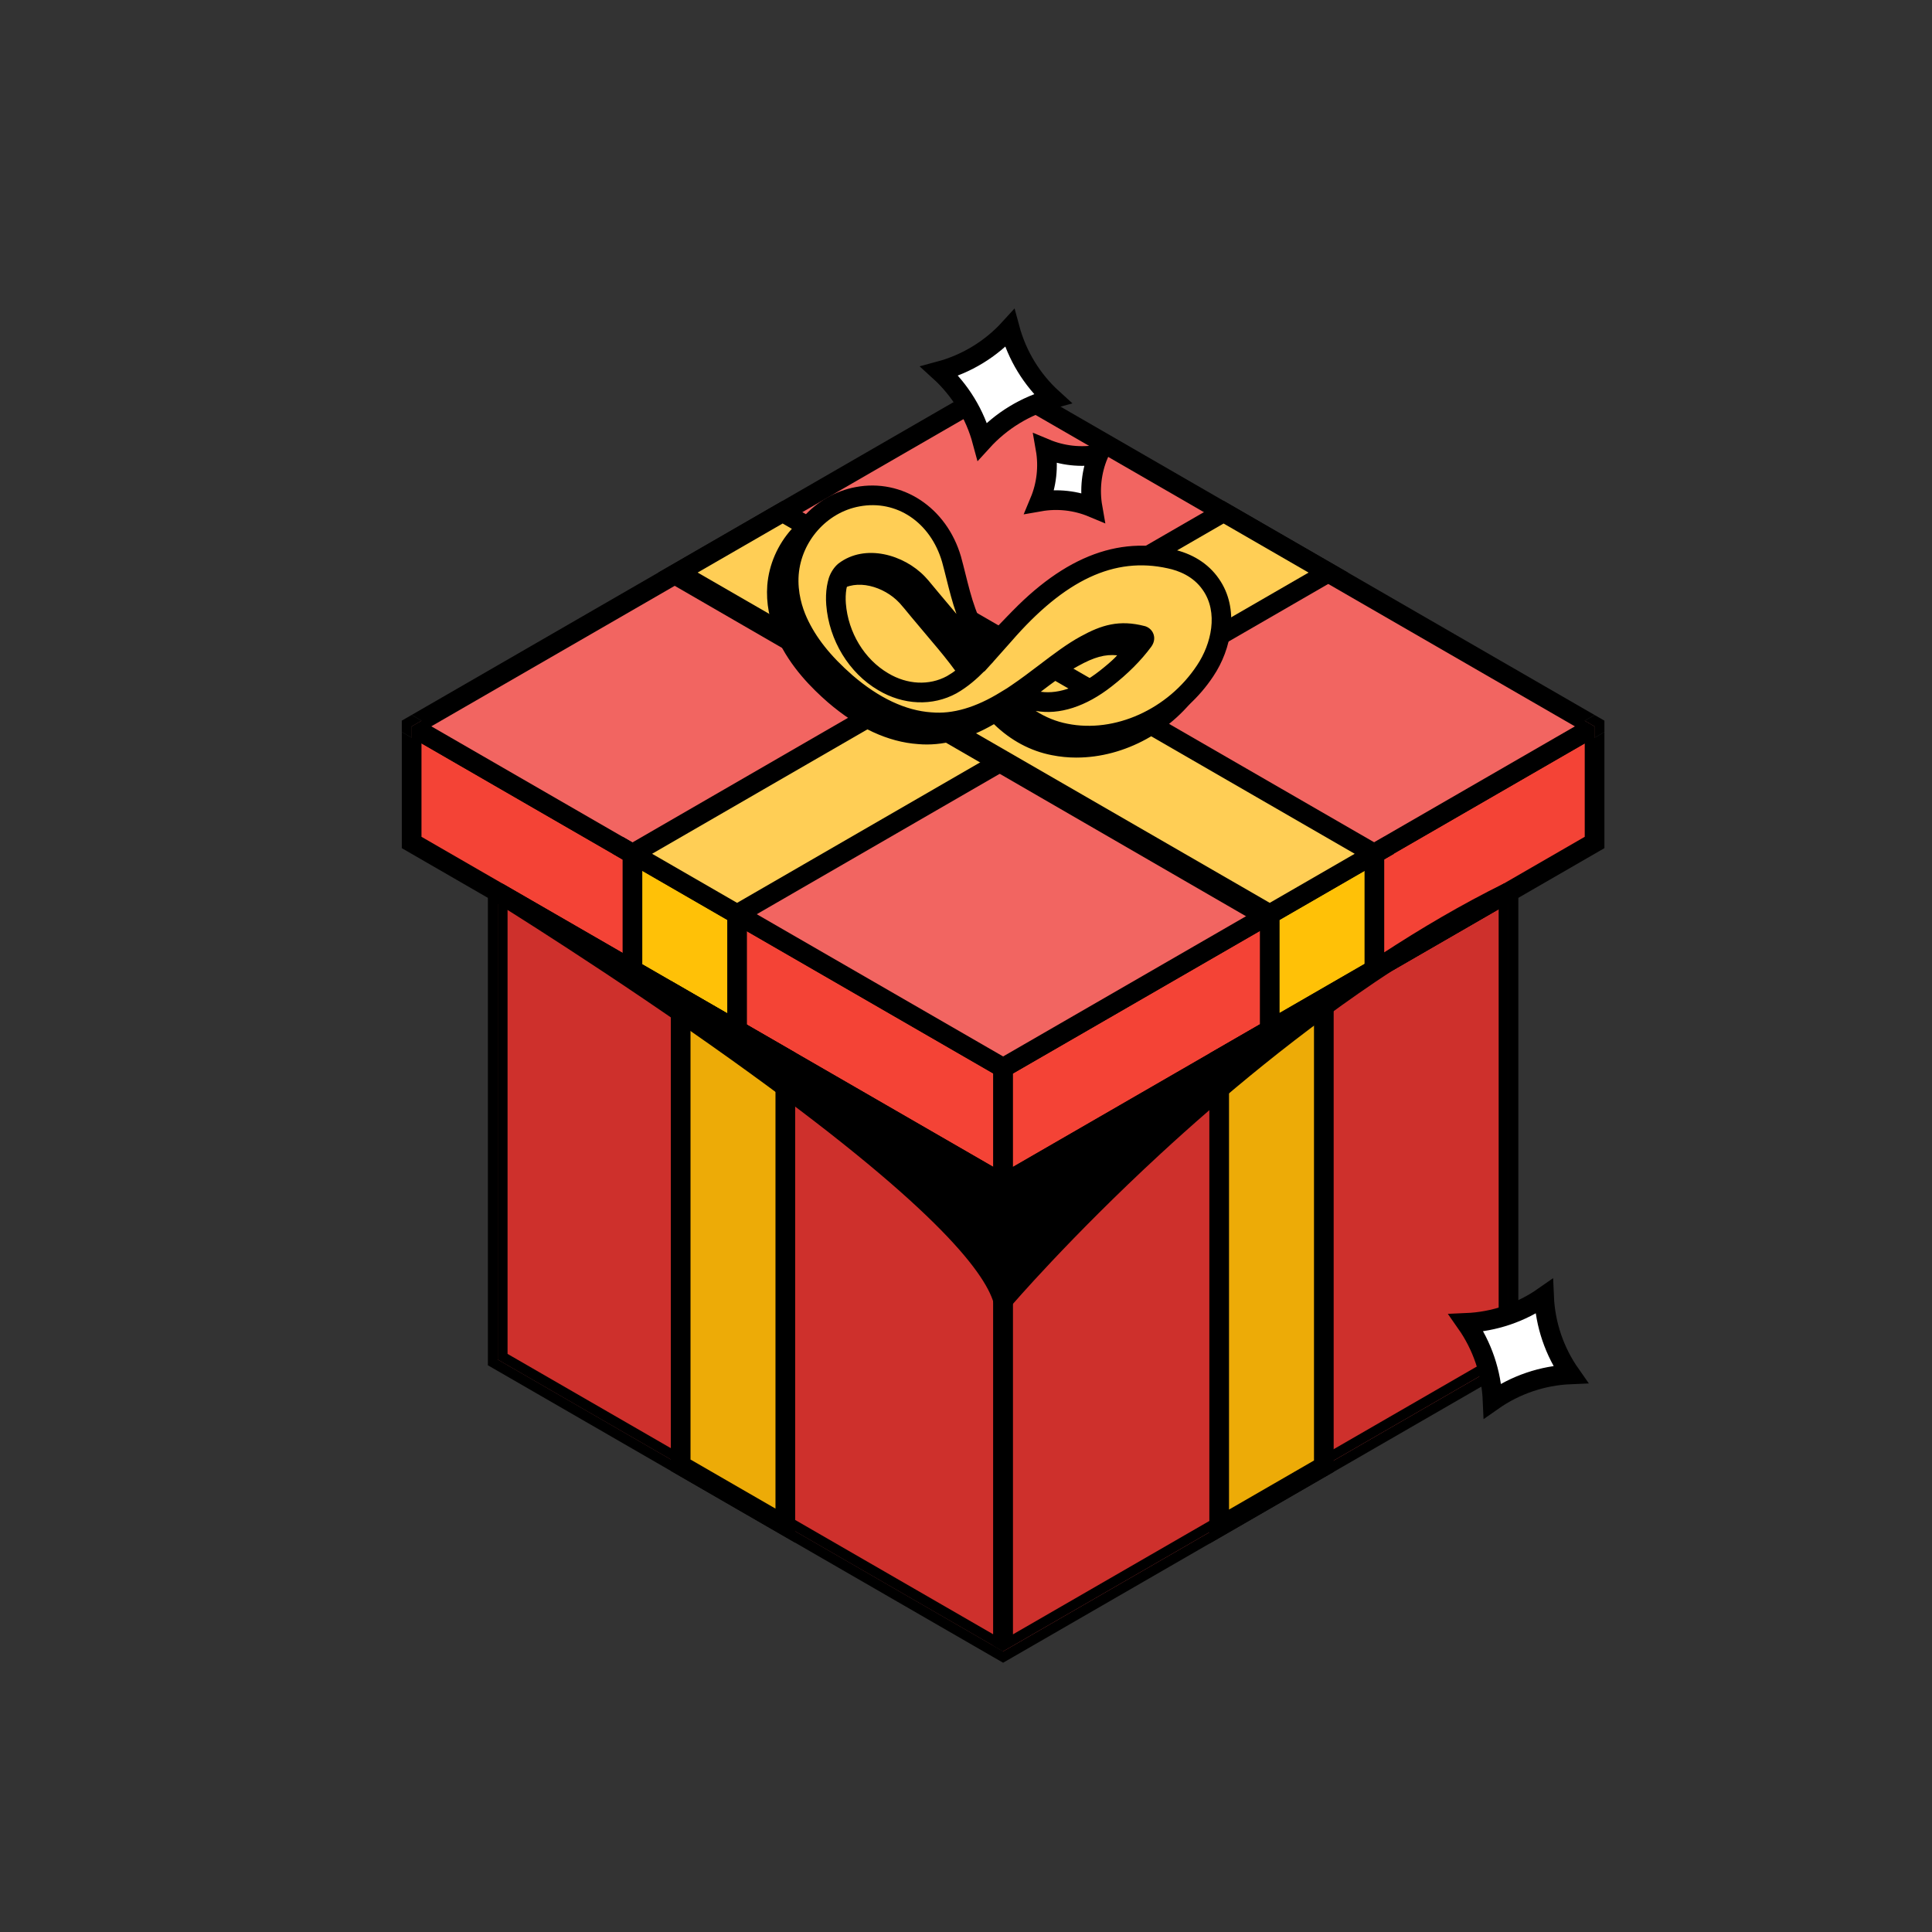 <?xml version="1.0" encoding="UTF-8"?><svg id="Calque_1" xmlns="http://www.w3.org/2000/svg" viewBox="0 0 1080 1080"><rect x="0" y="0" width="1080" height="1080" fill="#333333" stroke="none"/><defs><style>.cls-1{fill:#f26561;}.cls-2{fill:#edab07;}.cls-3{fill:#ffce55;}.cls-4{fill:#f44336;}.cls-5{fill:#fff;stroke:#000;stroke-miterlimit:10;stroke-width:11px;}.cls-6{fill:#ffc107;}.cls-7{fill:#ce302c;}</style></defs><g><g><polygon class="cls-7" points="560.74 661.84 560.74 923.13 555.25 919.96 278.23 760.02 278.23 498.75 555.25 658.67 560.74 661.84"/><path d="M566.24,658.66l-5.49-3.17-5.5,3.18-277.02-159.92v261.27l277.02,159.94,5.49,3.17,5.51-3.18v-261.28h0Zm-10.99,254.94l-271.52-156.76v-248.58l271.52,156.75v248.59Z"/><polygon points="848.76 489.22 848.76 763.2 846.01 764.78 566.25 926.31 560.75 929.48 555.25 926.31 272.73 763.2 272.73 489.22 560.75 655.49 555.25 658.67 278.23 498.75 278.23 760.02 555.25 919.96 560.74 923.13 566.25 919.95 843.26 760.02 843.26 498.75 566.24 658.66 560.75 655.49 848.76 489.22"/></g><g><polygon class="cls-7" points="843.26 498.75 843.26 760.02 566.25 919.95 560.74 923.13 560.74 661.84 566.24 658.66 843.26 498.75"/><path d="M566.24,658.66l-5.49-3.17-5.5,3.18v261.29l5.49,3.17,5.51-3.18,277.01-159.93V498.75l-277.02,159.91Zm271.52,98.19l-271.51,156.76v-248.59l271.51-156.75v248.58Z"/></g><g><polygon class="cls-4" points="560.74 596.91 560.74 661.84 555.25 658.67 230.11 470.95 230.11 406.02 555.25 593.74 560.74 596.91"/><path d="M566.24,593.73l-5.49-3.17L241.11,406.02l-5.5-3.17-5.5,3.17v6.35l-5.5-3.17v64.93l330.64,190.89,5.5,3.17,5.5,3.18v-77.63h0Zm-10.99,6.35v52.23L235.61,467.78v-52.23l319.64,184.54Z"/></g><g><polygon class="cls-4" points="891.38 406.04 891.38 470.95 566.25 658.66 560.74 661.84 560.74 596.91 566.24 593.73 891.38 406.04"/><path d="M891.38,412.39v-6.35l-5.5-3.17-5.5,3.17-319.63,184.52-5.5,3.18v77.63l5.5-3.18,5.5-3.17,327.88-189.31,2.75-1.58v-64.91l-5.5,3.17Zm-5.5,55.39l-319.63,184.54v-52.23l319.63-184.52v52.21Z"/></g><g><polygon class="cls-1" points="891.38 406.04 566.24 593.73 560.74 596.91 555.25 593.74 230.11 406.02 235.61 402.85 560.75 215.15 885.88 402.87 891.38 406.04"/><path d="M891.39,399.69l-330.64-190.89L230.11,399.67l5.5,3.18-5.5,3.17v6.35l5.5,3.18,319.64,184.53h0s5.49,3.17,5.49,3.17h0s5.5-3.16,5.5-3.16h0s319.63-184.52,319.63-184.52l5.5-3.18v-6.35l-5.5-3.17,5.51-3.18Zm-330.64,190.87L241.11,406.02l319.64-184.52,319.63,184.54-319.63,184.52Z"/><polygon points="896.88 409.22 891.38 412.39 891.38 406.04 885.88 402.87 891.39 399.69 896.88 402.86 896.88 409.22"/><polygon points="235.61 402.85 230.11 406.02 230.11 412.37 224.61 409.2 224.61 402.84 230.11 399.67 235.61 402.85"/></g><g><polygon class="cls-2" points="740.04 819.62 681.53 853.39 681.53 592.11 740.04 558.33 740.04 819.62"/><path d="M676.03,862.92v-273.99l69.5-40.12v273.98l-69.5,40.13Zm11-267.64v248.58l47.5-27.43v-248.58l-47.5,27.42Z"/></g><g><polygon class="cls-6" points="412.04 575.99 353.53 542.22 353.53 477.28 412.04 511.05 412.04 575.99"/><path d="M417.54,585.52l-69.5-40.13v-77.64l69.5,40.13v77.64Zm-58.5-46.48l47.5,27.42v-52.24l-47.5-27.43v52.24Z"/></g><g><polygon class="cls-6" points="768.29 542.02 709.79 575.8 709.79 511.05 768.29 477.28 768.29 542.02"/><path d="M704.29,585.33v-77.45l69.5-40.13v77.45l-69.5,40.13Zm11-71.1v52.04l47.5-27.42v-52.05l-47.5,27.43Z"/></g><g><polygon class="cls-3" points="412.04 511.05 353.53 477.28 683.99 286.3 742.49 320.08 412.04 511.05"/><path d="M412.04,517.4l-69.5-40.13,341.45-197.33,69.5,40.13-341.45,197.33Zm-47.51-40.13l47.51,27.43,319.46-184.62-47.51-27.43-319.46,184.62Z"/></g><g><polygon class="cls-3" points="768.29 477.28 709.79 511.05 379 320.07 437.5 286.3 768.29 477.28"/><path d="M709.79,517.4l-341.79-197.33,69.51-40.13,341.79,197.33-69.5,40.13Zm-319.79-197.33l319.79,184.63,47.5-27.43-319.79-184.63-47.51,27.42Z"/></g><g><polygon class="cls-2" points="439 852.84 380.5 819.06 380.5 557.78 439 591.56 439 852.84"/><path d="M444.5,862.37l-69.5-40.13v-273.98l69.5,40.13v273.99Zm-58.5-46.48l47.5,27.43v-248.58l-47.5-27.42v248.58Z"/></g><g><path d="M278.23,498.74s263.23,162.3,282.52,228.07c0,0,130.63-153.04,282.52-228.07l-282.52,163.1-282.52-163.1Z"/><path d="M558.33,738.12l-2.86-9.75c-5.26-17.92-34.92-56.02-146.37-135.75-67.29-48.13-133.1-88.79-133.76-89.2l5.64-9.45,279.77,161.51,211.63-122.17c21.94-14.38,44.93-27.88,68.45-39.5l5.19,9.69-67.92,39.21c-51.01,33.47-96.34,71.84-129.2,102.14-50.84,46.89-83.64,85.15-83.96,85.54l-6.6,7.73Zm-138.08-151.04c79.9,57.51,127.62,100.97,142.21,129.47,11.7-13.09,40.09-43.91,78.86-79.67,14.98-13.81,32.52-29.29,52.01-45.22l-132.58,76.54-140.5-81.11Z"/></g><polygon points="371.68 324.3 702.01 515.36 707.8 509.9 379 320.07 371.68 324.3"/><g><path d="M670.25,333.37c-5.48-7.93-13.97-12.4-22.91-14.28-36.72-8.17-66.99,12.93-92.75,42.65-3.49,3.86-6.7,7.59-9.86,11.09-4.3-7.6-8.19-15.55-11.2-23.98-3.44-9.41-5.47-19.61-8.17-29.41-7.04-24.14-28.41-39.51-52.56-34.96-19.42,3.57-36.6,20.79-38.38,43.2-.7,9.48,1.42,18.72,4.97,26.6,6.34,13.96,16.29,24.78,26.95,34.12,13.25,11.4,29.39,20.85,47.35,22.09,14.43,1.3,29.08-4.1,42.1-12.17,.25-.15,.5-.31,.76-.46,8.72,9.59,19.77,16.46,32.54,18.9,27.33,5.52,59.75-7.25,78.08-35.04,9.75-14.55,12.9-34.42,3.09-48.33Zm-144.82,56.16c-12.61,6.87-27.07,5.03-38.28-1.68-14.35-8.42-24.88-24.59-26.36-43.34-.24-2.96-.16-6.19,.31-9.15,.19-1.21,.56-2.67,.89-3.83,.7-2.09,2.07-4.22,3.55-5.42,12.39-9.39,31.03-3.72,41.09,6.96,.78,.66,6.35,7.47,7.08,8.36l11.58,13.77c5.65,6.63,11.32,13.61,16.34,20.98-5,5.28-10.08,9.88-16.19,13.36Zm107.11-24.46c-5.84,7.92-13.3,15.04-21.05,21.07-16.96,13.31-35.17,17.36-49.43,8.17,13.11-8.84,26.35-20.59,38.11-26.94,11.89-6.54,20.15-8.33,31.88-5.24,0,0,2.06,.76,.49,2.94Z"/><path d="M601.81,423.5c-4.65,0-9.27-.45-13.82-1.36-11.9-2.28-23.03-8.24-32.36-17.33-14.84,8.58-29.08,12.33-42.38,11.15-16.82-1.17-33.81-9.04-50.51-23.4-8.59-7.53-20.83-19.41-28.38-36.02-4.28-9.5-6.17-19.62-5.45-29.28,1.88-23.72,19.92-43.98,42.87-48.2,26.08-4.92,50.84,11.42,58.83,38.83,.91,3.29,1.72,6.57,2.52,9.74,1.62,6.5,3.3,13.21,5.54,19.33,1.9,5.31,4.25,10.7,7.14,16.34,1.5-1.7,3.04-3.44,4.64-5.21,32.38-37.33,64.46-51.84,98.06-44.37,11.31,2.37,20.4,8.08,26.23,16.5,11.86,16.85,7.03,39.53-3.03,54.54-15.84,24.01-43.18,38.73-69.92,38.73Zm-29.36-19.28c5.51,3.53,11.46,5.94,17.67,7.13,26.47,5.34,56.24-8.09,72.45-32.67,7.99-11.92,12.06-29.55,3.19-42.13l-.03-.04c-5.3-7.67-13.54-10.77-19.52-12.03-29.78-6.63-57.55,6.36-87.47,40.87l-.08,.09c-1.83,2.02-3.58,4-5.28,5.93-1.55,1.76-3.07,3.48-4.58,5.15l-.17,.18,.03,.04-1.54,1.62-3.44,3.81-.08-.13c-4,4.05-9.15,8.69-15.46,12.28l-.09,.05c-13.36,7.28-29.71,6.61-43.74-1.79-16.32-9.58-27.46-27.83-29.02-47.63-.28-3.53-.16-7.15,.37-10.45,.24-1.54,.69-3.28,1.03-4.46l.08-.25c1.05-3.14,3.03-6.11,5.3-7.96l.14-.11c14.83-11.23,36.56-4.9,48.29,7.44,.62,.6,2.18,2.32,7.46,8.79l10.11,12.02c-2.28-6.41-3.97-13.15-5.6-19.67-.78-3.11-1.58-6.32-2.43-9.41-6.46-22.14-25.48-34.93-46.24-31.02-18.17,3.34-32.42,19.42-33.92,38.23-.73,9.87,2.05,18.45,4.5,23.9,5.07,11.15,13.19,21.41,25.56,32.25,14.83,12.76,29.69,19.74,44.11,20.74h.12c11.79,1.07,24.81-2.75,38.71-11.36l3.43-2.08,2.67-1.8c5.06-3.41,10.26-7.36,15.28-11.17,8.13-6.18,15.82-12.01,23.29-16.04,11.5-6.33,21.54-9.5,35.9-5.72l.51,.16c.79,.29,3.42,1.49,4.37,4.6,.39,1.28,.73,3.86-1.33,6.72l-.03,.04c-5.67,7.69-13.1,15.14-22.1,22.15-14.51,11.39-29.34,16.07-42.43,13.73Zm.8-11.1c10.26,2.27,22.51-1.61,34.85-11.29,6.42-5,11.93-10.2,16.45-15.51-6.91-.69-12.96,1.06-21.73,5.89-6.77,3.65-14.12,9.23-21.9,15.15-2.52,1.92-5.09,3.86-7.67,5.77Zm-106-59.94c-.34,1.21-.59,2.29-.71,3.05-.38,2.42-.48,5.21-.27,7.86,1.28,16.27,10.35,31.23,23.66,39.04,10.67,6.39,22.92,6.98,32.82,1.61,3.91-2.23,7.56-5.05,11.74-9.14-4.56-6.31-9.46-12.2-13.4-16.83l-11.6-13.8c-2.68-3.29-5.77-7-6.56-7.82l-.31-.31c-8.45-8.97-23.97-13.66-33.67-6.41-.54,.47-1.3,1.59-1.71,2.75Zm35.8,4.07s.02,.02,.03,.03l-.03-.03Z"/></g><g><path class="cls-3" d="M676.82,326.6c-5.48-7.93-13.97-12.4-22.91-14.28-36.72-8.17-66.99,12.93-92.75,42.65-3.49,3.86-6.7,7.59-9.86,11.09-4.3-7.6-8.19-15.55-11.2-23.98-3.44-9.41-5.47-19.61-8.17-29.41-7.04-24.14-28.41-39.51-52.56-34.96-19.42,3.57-36.6,20.79-38.38,43.2-.7,9.48,1.42,18.72,4.97,26.6,6.34,13.96,16.29,24.78,26.95,34.12,13.25,11.4,29.39,20.85,47.35,22.09,14.43,1.3,29.08-4.1,42.1-12.17,.25-.15,.5-.31,.76-.46,8.72,9.59,19.77,16.46,32.54,18.9,27.33,5.52,59.75-7.25,78.08-35.04,9.75-14.55,12.9-34.42,3.09-48.33Zm-144.82,56.16c-12.61,6.87-27.07,5.03-38.28-1.68-14.35-8.42-24.88-24.59-26.36-43.34-.24-2.96-.16-6.19,.31-9.15,.19-1.21,.56-2.67,.89-3.83,.7-2.09,2.07-4.22,3.55-5.42,12.39-9.39,31.03-3.72,41.09,6.96,.78,.66,6.35,7.47,7.08,8.36l11.58,13.77c5.65,6.63,11.32,13.61,16.34,20.98-5,5.28-10.08,9.88-16.19,13.36Zm107.11-24.46c-5.84,7.92-13.3,15.04-21.05,21.07-16.96,13.31-35.17,17.36-49.43,8.17,13.11-8.84,26.35-20.59,38.11-26.94,11.89-6.54,20.15-8.33,31.88-5.24,0,0,2.06,.76,.49,2.94Z"/><path d="M608.38,416.72c-4.65,0-9.27-.44-13.82-1.36-11.9-2.28-23.03-8.24-32.36-17.33-14.84,8.58-29.08,12.33-42.38,11.15-16.82-1.17-33.81-9.04-50.5-23.4-8.59-7.52-20.83-19.4-28.38-36.02-4.28-9.5-6.17-19.62-5.45-29.28,1.88-23.72,19.91-43.98,42.87-48.2,26.08-4.92,50.83,11.42,58.83,38.83,.91,3.3,1.73,6.58,2.52,9.75,1.62,6.49,3.3,13.21,5.53,19.32,1.9,5.31,4.25,10.7,7.14,16.34,1.5-1.7,3.04-3.44,4.64-5.21,32.38-37.33,64.46-51.85,98.06-44.37,11.31,2.37,20.4,8.08,26.23,16.5,11.87,16.85,7.03,39.54-3.03,54.55-15.84,24.01-43.19,38.73-69.92,38.73Zm-29.36-19.28c5.51,3.53,11.46,5.94,17.67,7.13,26.47,5.35,56.24-8.09,72.46-32.67,7.99-11.92,12.06-29.55,3.19-42.13l-.03-.04c-5.3-7.67-13.54-10.77-19.52-12.02-29.78-6.63-57.55,6.36-87.47,40.86l-.08,.09c-1.83,2.02-3.59,4.01-5.29,5.95-1.55,1.76-3.06,3.47-4.56,5.13l-.17,.19,.03,.04-1.5,1.59-3.47,3.84-.08-.14c-4,4.06-9.15,8.69-15.47,12.28l-.09,.05c-13.36,7.28-29.71,6.61-43.74-1.79-16.32-9.58-27.46-27.83-29.02-47.63-.28-3.53-.16-7.15,.37-10.45,.24-1.54,.69-3.28,1.03-4.46l.08-.25c1.05-3.14,3.03-6.11,5.3-7.96l.14-.11c14.83-11.23,36.56-4.89,48.29,7.44,.61,.6,2.18,2.32,7.46,8.79l10.11,12.02c-2.28-6.4-3.97-13.14-5.6-19.66-.78-3.11-1.58-6.33-2.43-9.42-6.46-22.14-25.47-34.93-46.24-31.02-18.17,3.34-32.42,19.42-33.92,38.23-.73,9.87,2.04,18.45,4.5,23.9,5.07,11.16,13.19,21.41,25.56,32.25,14.83,12.76,29.69,19.74,44.11,20.74h.12c11.79,1.07,24.81-2.75,38.7-11.36l.81-.5,2.64-1.6,2.65-1.79c5.06-3.41,10.25-7.36,15.28-11.17,8.13-6.18,15.82-12.01,23.3-16.05,11.5-6.33,21.53-9.5,35.9-5.72l.51,.16c.79,.29,3.42,1.48,4.37,4.59,.39,1.28,.73,3.86-1.33,6.72l-.03,.04c-5.67,7.69-13.1,15.14-22.1,22.15-14.51,11.38-29.35,16.07-42.43,13.73Zm.8-11.1c10.26,2.27,22.51-1.61,34.85-11.29,6.42-5,11.93-10.2,16.45-15.51-6.92-.7-12.96,1.06-21.73,5.89-6.77,3.65-14.12,9.24-21.91,15.15-2.52,1.92-5.08,3.86-7.67,5.77Zm-106-59.94c-.34,1.21-.59,2.29-.71,3.05-.38,2.42-.48,5.21-.27,7.86,1.28,16.27,10.35,31.23,23.66,39.04,10.67,6.39,22.93,6.98,32.82,1.62,3.91-2.23,7.56-5.05,11.74-9.14-4.56-6.31-9.46-12.2-13.4-16.83l-11.6-13.8c-2.68-3.29-5.78-7-6.56-7.82l-.31-.31c-8.45-8.97-23.96-13.66-33.67-6.41-.54,.47-1.3,1.59-1.71,2.74Zm35.8,4.07s.02,.02,.03,.02l-.03-.02Z"/></g></g><path class="cls-5" d="M549.13,246.72h0s0,0,0,0c-4.06-15.1-12.36-28.72-23.92-39.24h0s0,0,0,0c15.1-4.06,28.72-12.36,39.24-23.92h0s0,0,0,0c4.06,15.1,12.36,28.72,23.92,39.24h0s0,0,0,0c-15.1,4.06-28.72,12.36-39.24,23.92Z"/><path class="cls-5" d="M581.18,280.38h0s0,0,0,0c3.9-9.33,5.04-19.59,3.29-29.56h0s0,0,0,0c9.33,3.9,19.59,5.04,29.56,3.29h0s0,0,0,0c-3.9,9.33-5.04,19.59-3.29,29.56h0s0,0,0,0c-9.33-3.9-19.59-5.04-29.56-3.29Z"/><path class="cls-5" d="M819.62,739.52h0s0,0,0,0c15.62-.66,30.72-5.78,43.52-14.76h0s0,0,0,0c.66,15.62,5.78,30.72,14.76,43.52h0s0,0,0,0c-15.62,.66-30.72,5.78-43.52,14.76h0s0,0,0,0c-.66-15.62-5.78-30.72-14.76-43.52Z"/></svg>